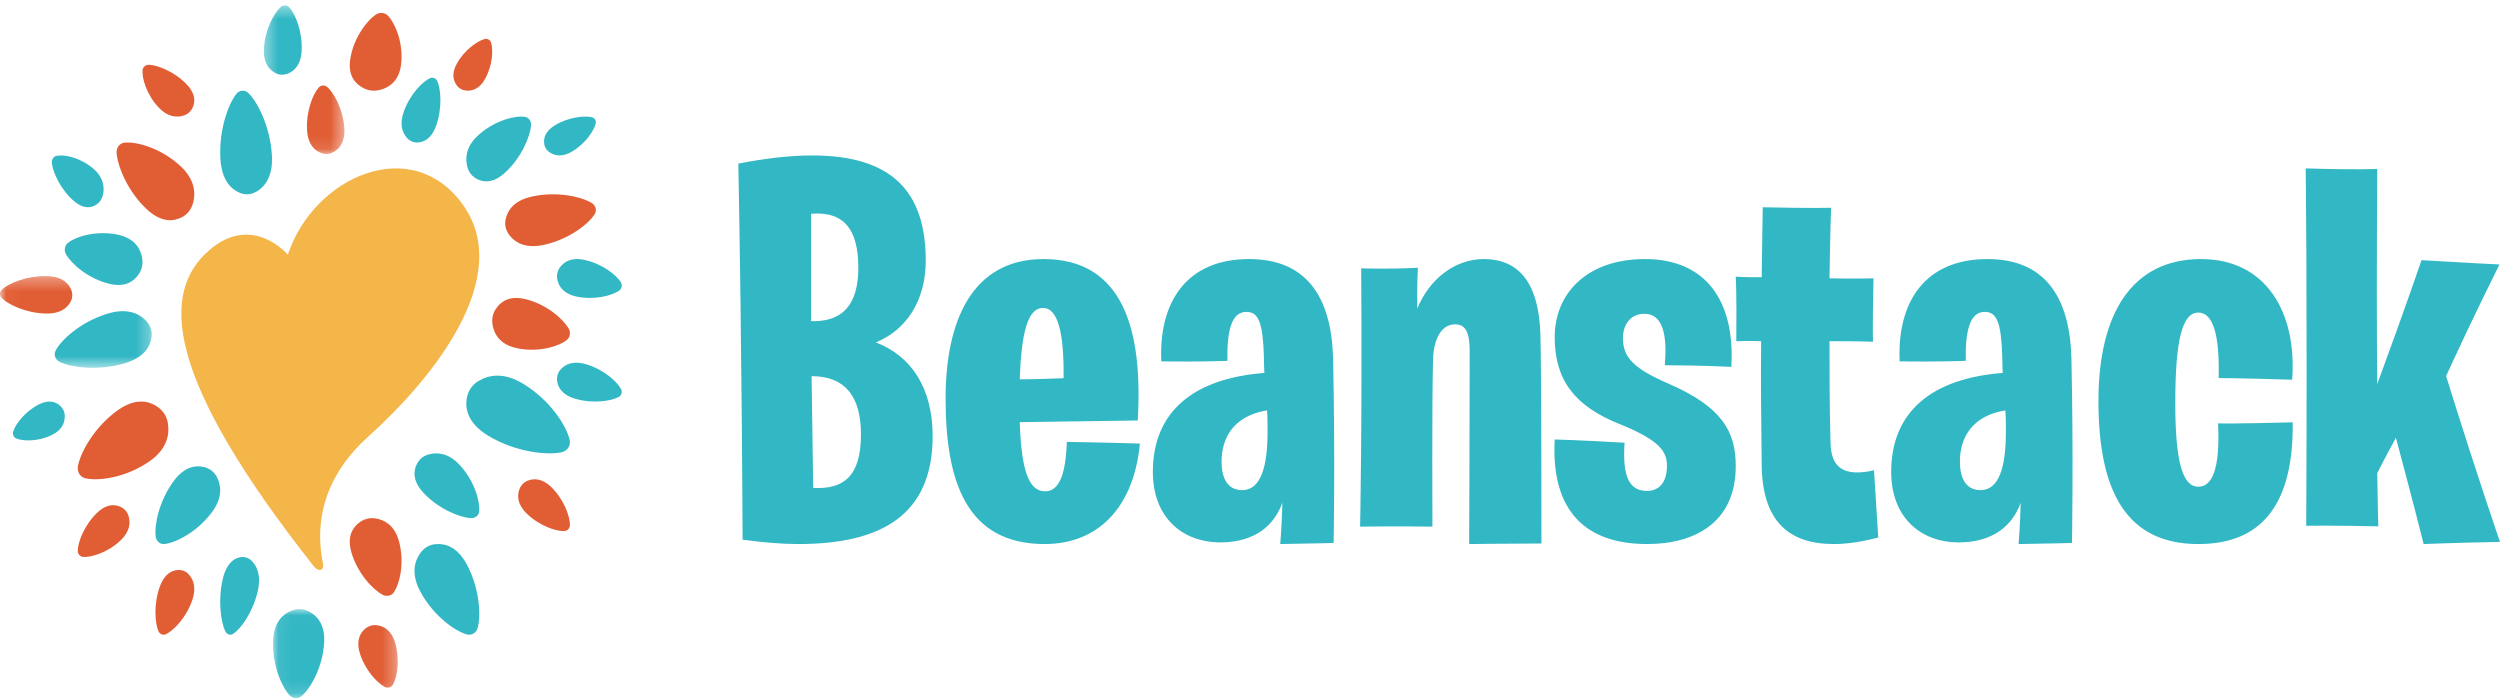 <svg xmlns="http://www.w3.org/2000/svg" xmlns:xlink="http://www.w3.org/1999/xlink" width="193" height="54" viewBox="0 0 193 54">
  <defs>
    <polygon id="beanstack-logo-a" points=".08 .024 9.713 .024 9.713 6.867 .08 6.867"/>
    <polygon id="beanstack-logo-c" points=".03 .31 11.717 .31 11.717 7.395 .03 7.395"/>
    <polygon id="beanstack-logo-e" points=".369 .419 6.591 .419 6.591 11.889 .369 11.889"/>
  </defs>
  <g fill="none" fill-rule="evenodd">
    <path fill="#F4B549" d="M22.22,19.666 C22.22,19.666 19.526,16.458 16.206,19.271 C12.295,22.584 12.793,29.238 24.241,43.738 C24.525,44.096 25.072,44.167 24.923,43.433 C24.503,41.36 24.325,37.402 28.423,33.712 C33.561,29.086 39.67,21.352 35.754,15.832 C31.807,10.269 24.225,13.623 22.22,19.666"/>
    <path fill="#32B7C4" d="M37.011,29.378 C36.972,29.4 36.627,29.556 36.334,29.982 C36.071,30.365 36.032,30.772 36.025,30.813 C35.917,31.558 36.101,32.67 37.671,33.626 C39.773,34.906 42.232,35.163 43.354,34.915 C43.373,34.911 43.391,34.905 43.408,34.9 C43.59,34.846 43.755,34.737 43.866,34.575 C43.981,34.407 44.019,34.217 43.991,34.035 C43.991,34.022 43.988,34.009 43.986,33.996 C43.765,32.928 42.509,30.92 40.408,29.639 C38.839,28.682 37.687,28.979 37.011,29.378"/>
    <path fill="#E15E35" d="M40.78,37.094 C40.757,37.103 40.552,37.155 40.345,37.369 C40.159,37.561 40.09,37.791 40.083,37.815 C39.938,38.235 39.907,38.897 40.641,39.625 C41.626,40.598 42.92,41.019 43.553,40.999 C43.564,40.998 43.574,40.998 43.584,40.996 C43.688,40.986 43.79,40.941 43.869,40.859 C43.949,40.775 43.992,40.669 43.999,40.561 C44,40.554 44,40.546 44,40.537 C44.005,39.896 43.562,38.595 42.579,37.622 C41.844,36.895 41.19,36.939 40.78,37.094"/>
    <path fill="#32B7C4" d="M33.185 35.061C33.154 35.069 32.878 35.106 32.579 35.335 32.311 35.542 32.192 35.806 32.178 35.833 31.935 36.312 31.812 37.093 32.686 38.037 33.858 39.302 35.508 39.95 36.344 40 36.357 40 36.371 40 36.384 40 36.523 39.999 36.662 39.957 36.776 39.87 36.893 39.779 36.963 39.66 36.985 39.532 36.987 39.525 36.988 39.514 36.989 39.505 37.076 38.747 36.656 37.158 35.485 35.893 34.611 34.948 33.745 34.924 33.185 35.061M33.682 42.007C33.646 42.011 33.333 41.998 32.951 42.225 32.609 42.429 32.418 42.742 32.397 42.773 32.02 43.33 31.708 44.298 32.459 45.69 33.466 47.552 35.139 48.736 36.05 48.979 36.065 48.982 36.08 48.986 36.094 48.988 36.247 49.018 36.41 48.994 36.556 48.907 36.705 48.818 36.809 48.681 36.863 48.523 36.867 48.514 36.871 48.501 36.873 48.489 37.141 47.543 37.038 45.426 36.032 43.564 35.281 42.171 34.331 41.954 33.682 42.007"/>
    <path fill="#E15E35" d="M29.057,40.037 C29.023,40.031 28.747,39.953 28.354,40.044 C28.002,40.125 27.76,40.324 27.734,40.343 C27.271,40.689 26.768,41.365 27.116,42.603 C27.583,44.26 28.802,45.538 29.557,45.927 C29.57,45.932 29.581,45.939 29.595,45.943 C29.724,45.999 29.874,46.017 30.024,45.983 C30.178,45.946 30.303,45.864 30.386,45.754 C30.392,45.748 30.399,45.739 30.404,45.73 C30.861,45.062 31.258,43.409 30.791,41.752 C30.444,40.514 29.646,40.138 29.057,40.037"/>
    <g transform="translate(21 47)">
      <mask id="beanstack-logo-b" fill="#fff">
        <use xlink:href="#beanstack-logo-a"/>
      </mask>
      <path fill="#E15E35" d="M8.149,1.275 C8.124,1.272 7.914,1.216 7.623,1.3 C7.361,1.376 7.185,1.544 7.166,1.56 C6.829,1.854 6.474,2.415 6.774,3.407 C7.176,4.737 8.13,5.738 8.709,6.031 C8.719,6.035 8.727,6.04 8.737,6.044 C8.836,6.085 8.95,6.095 9.061,6.064 C9.175,6.03 9.266,5.96 9.326,5.868 C9.33,5.863 9.334,5.856 9.338,5.848 C9.66,5.294 9.906,3.945 9.503,2.616 C9.204,1.624 8.595,1.341 8.149,1.275" mask="url(#beanstack-logo-b)"/>
      <path fill="#32B7C4" d="M2.894,0.232 C2.863,0.216 2.616,0.049 2.196,0.026 C1.818,0.007 1.509,0.145 1.477,0.158 C0.899,0.387 0.169,0.957 0.09,2.389 C-0.015,4.307 0.755,6.047 1.372,6.692 C1.383,6.702 1.392,6.713 1.403,6.721 C1.511,6.821 1.656,6.886 1.816,6.895 C1.981,6.904 2.132,6.853 2.254,6.76 C2.262,6.756 2.27,6.749 2.279,6.74 C2.962,6.164 3.921,4.516 4.026,2.598 C4.106,1.167 3.444,0.522 2.894,0.232" mask="url(#beanstack-logo-b)"/>
    </g>
    <path fill="#32B7C4" d="M19.497,43.371 C19.477,43.349 19.334,43.154 19.045,43.051 C18.787,42.959 18.55,43.018 18.526,43.023 C18.087,43.109 17.487,43.462 17.198,44.696 C16.81,46.352 17.058,48.025 17.38,48.712 C17.386,48.723 17.39,48.733 17.397,48.743 C17.456,48.852 17.545,48.937 17.654,48.977 C17.768,49.018 17.881,49.003 17.98,48.946 C17.987,48.944 17.994,48.939 18.002,48.934 C18.569,48.565 19.506,47.316 19.892,45.662 C20.183,44.428 19.83,43.732 19.497,43.371"/>
    <path fill="#E15E35" d="M14.612,44.391 C14.595,44.37 14.472,44.191 14.204,44.077 C13.965,43.975 13.735,44.003 13.711,44.005 C13.288,44.037 12.692,44.28 12.331,45.298 C11.847,46.664 11.967,48.105 12.226,48.717 C12.232,48.726 12.235,48.736 12.24,48.745 C12.289,48.842 12.368,48.923 12.47,48.967 C12.574,49.011 12.684,49.009 12.782,48.971 C12.788,48.97 12.795,48.966 12.803,48.963 C13.369,48.704 14.348,47.733 14.831,46.369 C15.193,45.35 14.905,44.728 14.612,44.391"/>
    <path fill="#32B7C4" d="M16.794,36.936 C16.779,36.904 16.682,36.622 16.369,36.36 C16.089,36.127 15.773,36.064 15.741,36.056 C15.167,35.914 14.286,35.967 13.429,37.113 C12.279,38.649 11.904,40.541 12.02,41.435 C12.025,41.45 12.025,41.463 12.028,41.477 C12.057,41.624 12.133,41.76 12.251,41.86 C12.373,41.962 12.518,42.006 12.664,41.999 C12.673,42.001 12.683,41.999 12.694,41.998 C13.542,41.912 15.202,41.093 16.35,39.557 C17.208,38.412 17.057,37.494 16.794,36.936"/>
    <path fill="#E15E35" d="M12.976,32.8 C12.972,32.757 12.962,32.396 12.704,31.972 C12.473,31.594 12.14,31.393 12.107,31.372 C11.513,30.978 10.503,30.684 9.132,31.643 C7.293,32.932 6.198,34.938 6.011,36.004 C6.01,36.023 6.006,36.038 6.005,36.056 C5.985,36.234 6.022,36.42 6.118,36.581 C6.22,36.746 6.367,36.856 6.533,36.907 C6.542,36.912 6.555,36.915 6.568,36.918 C7.551,37.162 9.707,36.897 11.544,35.611 C12.917,34.65 13.074,33.542 12.976,32.8"/>
    <path fill="#32B7C4" d="M4.998,32.176 C4.998,32.151 5.02,31.955 4.914,31.702 C4.818,31.477 4.655,31.339 4.639,31.324 C4.35,31.058 3.831,30.809 3.024,31.21 C1.94,31.748 1.202,32.74 1.021,33.302 C1.02,33.312 1.016,33.319 1.015,33.329 C0.99,33.424 0.996,33.528 1.035,33.624 C1.077,33.723 1.148,33.795 1.233,33.838 C1.238,33.841 1.244,33.844 1.251,33.847 C1.76,34.065 2.936,34.111 4.018,33.574 C4.826,33.174 4.994,32.586 4.998,32.176"/>
    <g transform="translate(0 21)">
      <mask id="beanstack-logo-d" fill="#fff">
        <use xlink:href="#beanstack-logo-c"/>
      </mask>
      <path fill="#32B7C4" d="M11.692,5.064 C11.697,5.027 11.774,4.728 11.628,4.32 C11.497,3.955 11.227,3.713 11.201,3.687 C10.728,3.225 9.836,2.747 8.302,3.214 C6.244,3.841 4.726,5.23 4.296,6.06 C4.29,6.075 4.282,6.087 4.278,6.101 C4.216,6.243 4.207,6.404 4.262,6.558 C4.319,6.718 4.434,6.843 4.579,6.923 C4.587,6.93 4.598,6.935 4.61,6.94 C5.489,7.371 7.607,7.659 9.662,7.033 C11.197,6.567 11.609,5.695 11.692,5.064" mask="url(#beanstack-logo-d)"/>
      <path fill="#E15E35" d="M5.431,2.326 C5.445,2.302 5.575,2.116 5.583,1.807 C5.591,1.531 5.471,1.305 5.46,1.282 C5.261,0.863 4.781,0.339 3.619,0.312 C2.059,0.276 0.664,0.878 0.155,1.344 C0.147,1.353 0.138,1.359 0.132,1.368 C0.053,1.451 0.004,1.558 2.16840434e-19,1.674 C-0.003,1.796 0.042,1.906 0.12,1.994 C0.123,1.999 0.13,2.005 0.137,2.011 C0.619,2.5 1.98,3.17 3.537,3.206 C4.701,3.234 5.209,2.735 5.431,2.326" mask="url(#beanstack-logo-d)"/>
    </g>
    <path fill="#32B7C4" d="M10.705 21.171C10.725 21.143 10.902 20.927 10.975 20.522 11.04 20.16 10.958 19.839 10.951 19.806 10.823 19.212 10.417 18.422 9.175 18.136 7.508 17.754 5.888 18.246 5.245 18.749 5.235 18.758 5.224 18.765 5.216 18.775 5.114 18.866 5.039 18.996 5.011 19.149 4.983 19.308 5.008 19.462 5.075 19.594 5.077 19.601 5.082 19.612 5.088 19.621 5.505 20.367 6.827 21.539 8.491 21.921 9.734 22.207 10.383 21.661 10.705 21.171M7.44 15.793C7.46 15.779 7.641 15.687 7.8 15.42 7.943 15.18 7.973 14.916 7.977 14.891 8.05 14.412 7.985 13.687 7.21 13.025 6.17 12.137 4.925 11.903 4.348 12.034 4.338 12.036 4.329 12.037 4.32 12.041 4.226 12.07 4.139 12.137 4.079 12.238 4.017 12.344 3.993 12.465 4.002 12.586 4.002 12.592 4.002 12.601 4.004 12.611 4.089 13.306 4.679 14.642 5.717 15.529 6.494 16.191 7.086 16.032 7.44 15.793"/>
    <path fill="#E15E35" d="M13.997 16.789C14.03 16.772 14.32 16.666 14.596 16.308 14.842 15.987 14.918 15.617 14.927 15.581 15.09 14.91 15.066 13.871 13.933 12.822 12.412 11.415 10.504 10.908 9.595 11.014 9.58 11.016 9.565 11.016 9.552 11.021 9.402 11.049 9.262 11.132 9.156 11.269 9.049 11.409 8.998 11.578 9 11.75 9 11.76 9 11.772 9.001 11.786 9.058 12.786 9.833 14.767 11.352 16.173 12.486 17.223 13.422 17.079 13.997 16.789M14.084 8.945C14.11 8.937 14.328 8.903 14.561 8.715 14.769 8.544 14.861 8.328 14.871 8.308 15.055 7.918 15.141 7.287 14.434 6.537 13.486 5.529 12.171 5.03 11.509 5.001 11.498 5.001 11.487 4.999 11.477 5.001 11.367 5.003 11.258 5.039 11.169 5.111 11.079 5.185 11.025 5.283 11.009 5.387 11.008 5.392 11.007 5.4 11.006 5.409 10.947 6.019 11.305 7.298 12.252 8.303 12.959 9.054 13.644 9.061 14.084 8.945"/>
    <path fill="#32B7C4" d="M18.446,14.854 C18.481,14.868 18.75,15.028 19.175,14.996 C19.555,14.965 19.85,14.762 19.878,14.743 C20.43,14.398 21.091,13.636 20.99,11.973 C20.855,9.738 19.863,7.835 19.165,7.175 C19.152,7.163 19.143,7.152 19.13,7.144 C19.008,7.044 18.856,6.99 18.694,7.002 C18.529,7.016 18.382,7.094 18.273,7.219 C18.266,7.223 18.256,7.235 18.249,7.246 C17.637,8.005 16.881,10.046 17.016,12.274 C17.116,13.941 17.86,14.596 18.446,14.854"/>
    <g transform="translate(20)">
      <mask id="beanstack-logo-f" fill="#fff">
        <use xlink:href="#beanstack-logo-e"/>
      </mask>
      <path fill="#E15E35" d="M4.742,11.792 C4.767,11.802 4.962,11.907 5.269,11.886 C5.545,11.866 5.758,11.731 5.779,11.719 C6.178,11.49 6.656,10.987 6.583,9.887 C6.485,8.41 5.768,7.152 5.262,6.715 C5.253,6.708 5.246,6.7 5.237,6.694 C5.149,6.628 5.039,6.593 4.921,6.6 C4.801,6.61 4.696,6.662 4.616,6.744 C4.611,6.747 4.605,6.754 4.599,6.763 C4.156,7.264 3.609,8.613 3.707,10.086 C3.779,11.189 4.318,11.621 4.742,11.792" mask="url(#beanstack-logo-f)"/>
      <path fill="#32B7C4" d="M1.207,5.606 C1.232,5.62 1.415,5.751 1.726,5.769 C2.005,5.784 2.234,5.676 2.258,5.667 C2.686,5.488 3.226,5.045 3.286,3.931 C3.366,2.435 2.797,1.082 2.343,0.578 C2.334,0.569 2.328,0.561 2.32,0.554 C2.239,0.476 2.133,0.426 2.014,0.419 C1.893,0.413 1.78,0.452 1.691,0.524 C1.685,0.526 1.678,0.533 1.671,0.54 C1.166,0.986 0.454,2.271 0.374,3.761 C0.314,4.878 0.802,5.381 1.207,5.606" mask="url(#beanstack-logo-f)"/>
    </g>
    <path fill="#E15E35" d="M28.011,6.774 C28.044,6.791 28.28,6.951 28.7,6.992 C29.077,7.029 29.396,6.924 29.428,6.915 C30.021,6.744 30.787,6.284 30.955,5.036 C31.181,3.362 30.516,1.802 29.941,1.204 C29.931,1.194 29.923,1.183 29.912,1.175 C29.809,1.082 29.669,1.019 29.509,1.003 C29.345,0.988 29.19,1.023 29.063,1.098 C29.056,1.1 29.045,1.107 29.036,1.115 C28.317,1.581 27.253,2.975 27.028,4.645 C26.859,5.894 27.481,6.493 28.011,6.774"/>
    <path fill="#32B7C4" d="M31.39,10.611 C31.407,10.631 31.531,10.81 31.798,10.924 C32.039,11.025 32.271,10.997 32.293,10.996 C32.718,10.962 33.314,10.719 33.673,9.699 C34.155,8.332 34.03,6.893 33.771,6.282 C33.766,6.273 33.762,6.262 33.757,6.253 C33.707,6.156 33.629,6.076 33.526,6.033 C33.421,5.989 33.312,5.99 33.214,6.029 C33.208,6.029 33.2,6.034 33.192,6.039 C32.627,6.296 31.649,7.27 31.168,8.634 C30.807,9.655 31.097,10.275 31.39,10.611"/>
    <path fill="#E15E35" d="M35.252,6.575 C35.266,6.594 35.361,6.756 35.594,6.881 C35.805,6.992 36.02,6.996 36.041,6.998 C36.435,7.02 37.009,6.89 37.45,6.09 C38.042,5.019 38.083,3.818 37.911,3.284 C37.908,3.275 37.906,3.266 37.902,3.258 C37.867,3.172 37.803,3.096 37.714,3.049 C37.622,3.001 37.522,2.989 37.427,3.01 C37.422,3.009 37.414,3.012 37.407,3.015 C36.859,3.16 35.854,3.85 35.264,4.918 C34.821,5.717 35.02,6.263 35.252,6.575"/>
    <path fill="#32B7C4" d="M36.047 12.745C36.055 12.779 36.085 13.062 36.303 13.372 36.501 13.65 36.761 13.781 36.785 13.796 37.253 14.057 38.018 14.209 38.971 13.346 40.25 12.193 40.928 10.537 40.997 9.689 40.998 9.674 41.001 9.662 41 9.647 41.002 9.506 40.964 9.364 40.881 9.246 40.793 9.125 40.679 9.049 40.553 9.025 40.546 9.02 40.535 9.019 40.524 9.02 39.783 8.905 38.202 9.284 36.927 10.436 35.972 11.295 35.928 12.174 36.047 12.745M42.011 11.074C42.014 11.096 42.016 11.279 42.159 11.494 42.289 11.688 42.477 11.791 42.494 11.803 42.83 12.006 43.401 12.163 44.187 11.687 45.242 11.052 45.877 10.048 45.992 9.512 45.993 9.503 45.996 9.495 45.996 9.486 46.009 9.395 45.99 9.302 45.935 9.22 45.878 9.136 45.796 9.079 45.702 9.053 45.698 9.049 45.69 9.048 45.682 9.048 45.126 8.916 43.898 9.034 42.846 9.669 42.058 10.143 41.961 10.701 42.011 11.074"/>
    <path fill="#E15E35" d="M39.054,16.859 C39.046,16.894 38.946,17.172 39.04,17.571 C39.125,17.929 39.349,18.183 39.368,18.209 C39.758,18.689 40.524,19.219 41.972,18.906 C43.912,18.488 45.43,17.296 45.904,16.545 C45.911,16.532 45.92,16.522 45.925,16.508 C45.995,16.378 46.02,16.227 45.983,16.074 C45.945,15.918 45.854,15.79 45.728,15.703 C45.723,15.695 45.712,15.689 45.7,15.684 C44.942,15.2 43.033,14.747 41.098,15.165 C39.651,15.476 39.191,16.269 39.054,16.859"/>
    <path fill="#32B7C4" d="M43.246,20.619 C43.23,20.641 43.081,20.802 43.02,21.105 C42.967,21.378 43.035,21.619 43.039,21.642 C43.146,22.089 43.483,22.682 44.52,22.896 C45.909,23.186 47.259,22.816 47.796,22.439 C47.804,22.432 47.814,22.428 47.821,22.42 C47.906,22.351 47.968,22.254 47.991,22.138 C48.013,22.019 47.994,21.903 47.938,21.806 C47.937,21.799 47.932,21.792 47.925,21.785 C47.58,21.226 46.478,20.347 45.092,20.06 C44.055,19.844 43.515,20.253 43.246,20.619"/>
    <path fill="#E15E35" d="M38.295,23.825 C38.276,23.855 38.098,24.07 38.024,24.474 C37.961,24.838 38.041,25.159 38.047,25.19 C38.175,25.786 38.58,26.577 39.824,26.862 C41.49,27.248 43.111,26.755 43.755,26.252 C43.765,26.243 43.776,26.238 43.785,26.227 C43.887,26.135 43.961,26.005 43.989,25.852 C44.016,25.692 43.993,25.538 43.926,25.409 C43.925,25.399 43.918,25.389 43.91,25.382 C43.496,24.634 42.173,23.462 40.51,23.08 C39.267,22.792 38.618,23.338 38.295,23.825"/>
    <path fill="#32B7C4" d="M43.323,28.478 C43.305,28.497 43.139,28.638 43.048,28.922 C42.967,29.177 43.012,29.414 43.015,29.437 C43.079,29.874 43.362,30.474 44.391,30.778 C45.769,31.187 47.172,30.962 47.752,30.653 C47.761,30.648 47.771,30.645 47.78,30.637 C47.872,30.579 47.944,30.492 47.979,30.384 C48.013,30.272 48.005,30.16 47.958,30.061 C47.958,30.055 47.953,30.047 47.947,30.041 C47.652,29.472 46.622,28.526 45.247,28.119 C44.219,27.814 43.632,28.154 43.323,28.478"/>
    <path fill="#E15E35" d="M9.936,39.881 C9.929,39.856 9.891,39.641 9.696,39.414 C9.521,39.212 9.302,39.127 9.279,39.118 C8.883,38.942 8.244,38.87 7.499,39.584 C6.5,40.542 6.017,41.852 6,42.507 C6.001,42.519 6,42.529 6.001,42.539 C6.005,42.647 6.044,42.755 6.117,42.841 C6.193,42.929 6.293,42.98 6.398,42.993 C6.404,42.995 6.412,42.995 6.42,42.996 C7.039,43.042 8.323,42.663 9.321,41.706 C10.067,40.992 10.062,40.314 9.936,39.881"/>
    <path fill="#32B7C4" d="M66.467 33.542C66.467 30.597 65.237 29.04 62.655 29.04L62.778 37.666C65.074 37.792 66.467 36.825 66.467 33.542zM62.614 24.791C65.074 24.875 66.263 23.486 66.263 20.668 66.263 17.764 65.197 16.292 62.614 16.502L62.614 24.791zM57 12.631C59.131 12.21 61.058 12 62.696 12 68.844 12 71.467 14.777 71.467 20.121 71.467 23.276 69.91 25.506 67.615 26.431 70.361 27.484 72 29.966 72 33.669 72 39.685 68.147 42 61.631 42 60.319 42 58.885 41.874 57.327 41.663 57.327 41.663 57.287 28.031 57 12.631zM78.724 29.283C79.852 29.283 80.938 29.24 82.108 29.198 82.15 25.765 81.691 23.772 80.521 23.772 79.351 23.772 78.849 25.638 78.724 29.283zM73 30.767C73 24.705 75.089 20 80.562 20 86.662 20 88.251 25.383 87.833 32.462 87.833 32.462 84.239 32.505 78.724 32.59 78.849 36.362 79.434 37.93 80.688 37.93 81.732 37.93 82.275 36.701 82.359 34.115 82.359 34.115 85.2 34.157 88 34.242 87.54 39.117 84.824 42 80.646 42 74.629 42 73 37.21 73 30.767zM97.815 31.68C95.203 32.104 94.305 33.845 94.305 35.629 94.305 36.903 94.754 37.837 95.896 37.837 96.957 37.837 97.856 36.861 97.856 33.335 97.856 32.783 97.856 32.189 97.815 31.68zM89 36.436C89 31.807 92.101 29.216 97.61 28.791 97.61 28.791 97.569 28.027 97.569 27.432 97.487 24.927 97.161 24.077 96.223 24.077 95.121 24.077 94.713 25.394 94.754 27.857 94.754 27.857 92.714 27.942 89.653 27.9 89.449 23.355 91.57 20 96.426 20 100.875 20 102.792 22.931 102.915 27.687 103.079 35.375 102.956 41.915 102.956 41.915 102.956 41.915 101.731 41.958 98.834 42 98.834 42 98.957 40.598 98.998 38.814 98.182 41.066 96.263 41.873 94.223 41.873 91.203 41.873 89 39.876 89 36.436zM113.459 27.095C113.459 25.71 113.167 25.038 112.334 25.038 111.209 25.038 110.626 26.297 110.626 27.977 110.541 31.126 110.583 40.656 110.583 40.656 110.583 40.656 108 40.615 105 40.656 105 40.656 105.167 32.637 105.083 20.713 105.083 20.713 106.959 20.797 109.458 20.671 109.458 20.671 109.375 22.351 109.417 23.821 110.291 21.637 112.25 20 114.541 20 117.417 20 118.792 22.057 118.917 25.751 119 27.977 119 41.958 119 41.958 117.001 41.958 113.417 42 113.417 42 113.417 42 113.459 33.729 113.459 27.095M120.022 33.927C120.022 33.927 121.85 33.969 125.418 34.178 125.248 36.688 125.715 37.901 127.161 37.901 127.967 37.901 128.689 37.357 128.689 35.977 128.689 34.974 128.307 34.053 125.078 32.756 121.595 31.376 120.022 29.368 120.022 26.022 120.022 22.719 122.444 20 126.991 20 131.749 20 133.958 23.304 133.66 28.323 133.66 28.323 131.408 28.198 128.52 28.198 128.732 25.814 128.35 24.224 126.948 24.224 125.842 24.224 125.29 25.103 125.29 26.106 125.29 27.57 126.097 28.449 128.817 29.62 132.938 31.418 134 33.3 134 35.977 134 40.327 130.856 42 127.161 42 122.444 42 119.725 39.49 120.022 33.927M134 21.36C134.695 21.402 135.349 21.402 136.003 21.402 136.044 18.111 136.085 16 136.085 16 139.848 16.084 141.36 16.042 141.36 16.042 141.36 16.042 141.279 18.28 141.238 21.487 143.283 21.529 144.632 21.487 144.632 21.487 144.551 25.455 144.592 26.383 144.592 26.383 143.406 26.341 142.301 26.341 141.238 26.341 141.238 28.874 141.238 31.575 141.32 34.233 141.36 35.753 142.015 36.471 143.365 36.471 143.733 36.471 144.183 36.429 144.673 36.302L145 41.494C143.733 41.831 142.587 42 141.565 42 138.13 42 136.044 40.269 136.003 35.88 135.962 32.419 135.922 29.211 135.962 26.341 135.104 26.299 134.041 26.341 134.041 26.341 134.082 22.585 134 21.36 134 21.36M154.814 31.68C152.203 32.104 151.305 33.845 151.305 35.629 151.305 36.903 151.754 37.837 152.897 37.837 153.958 37.837 154.855 36.861 154.855 33.335 154.855 32.783 154.855 32.189 154.814 31.68zM146 36.436C146 31.807 149.102 29.216 154.61 28.791 154.61 28.791 154.57 28.027 154.57 27.432 154.488 24.927 154.162 24.077 153.223 24.077 152.121 24.077 151.713 25.394 151.754 27.857 151.754 27.857 149.714 27.942 146.653 27.9 146.449 23.355 148.571 20 153.427 20 157.875 20 159.793 22.931 159.915 27.687 160.078 35.375 159.956 41.915 159.956 41.915 159.956 41.915 158.732 41.958 155.834 42 155.834 42 155.957 40.598 155.997 38.814 155.182 41.066 153.264 41.873 151.223 41.873 148.204 41.873 146 39.876 146 36.436zM162 30.958C162 24.215 164.585 20 169.923 20 174.922 20 177.337 24.088 176.956 29.314 172.931 29.187 171.279 29.187 171.279 29.187 171.364 25.858 170.855 24.13 169.711 24.13 168.483 24.13 167.931 26.195 167.931 31.126 167.931 35.762 168.526 37.575 169.711 37.575 170.728 37.575 171.406 36.352 171.236 32.685 171.236 32.685 172.549 32.727 176.998 32.602 177.083 39.85 173.821 42 169.711 42 164.204 42 162 37.996 162 30.958M184.965 33.797C184.141 35.289 183.522 36.532 183.522 36.532 183.564 39.39 183.605 40.633 183.605 40.633 179.937 40.55 178.041 40.591 178.041 40.591 178.124 21.99 178 13 178 13 181.874 13.124 183.522 13.041 183.522 13.041 183.481 20.375 183.481 25.512 183.522 29.654 185.748 23.606 186.942 20.085 186.942 20.085 190.322 20.292 192.959 20.416 192.959 20.416 190.899 24.559 189.58 27.417 188.839 29.033 191.311 36.987 193 41.834 193 41.834 189.004 41.917 187.107 42 187.107 42 186.16 38.23 185.418 35.537 184.965 33.797"/>
  </g>
</svg>
